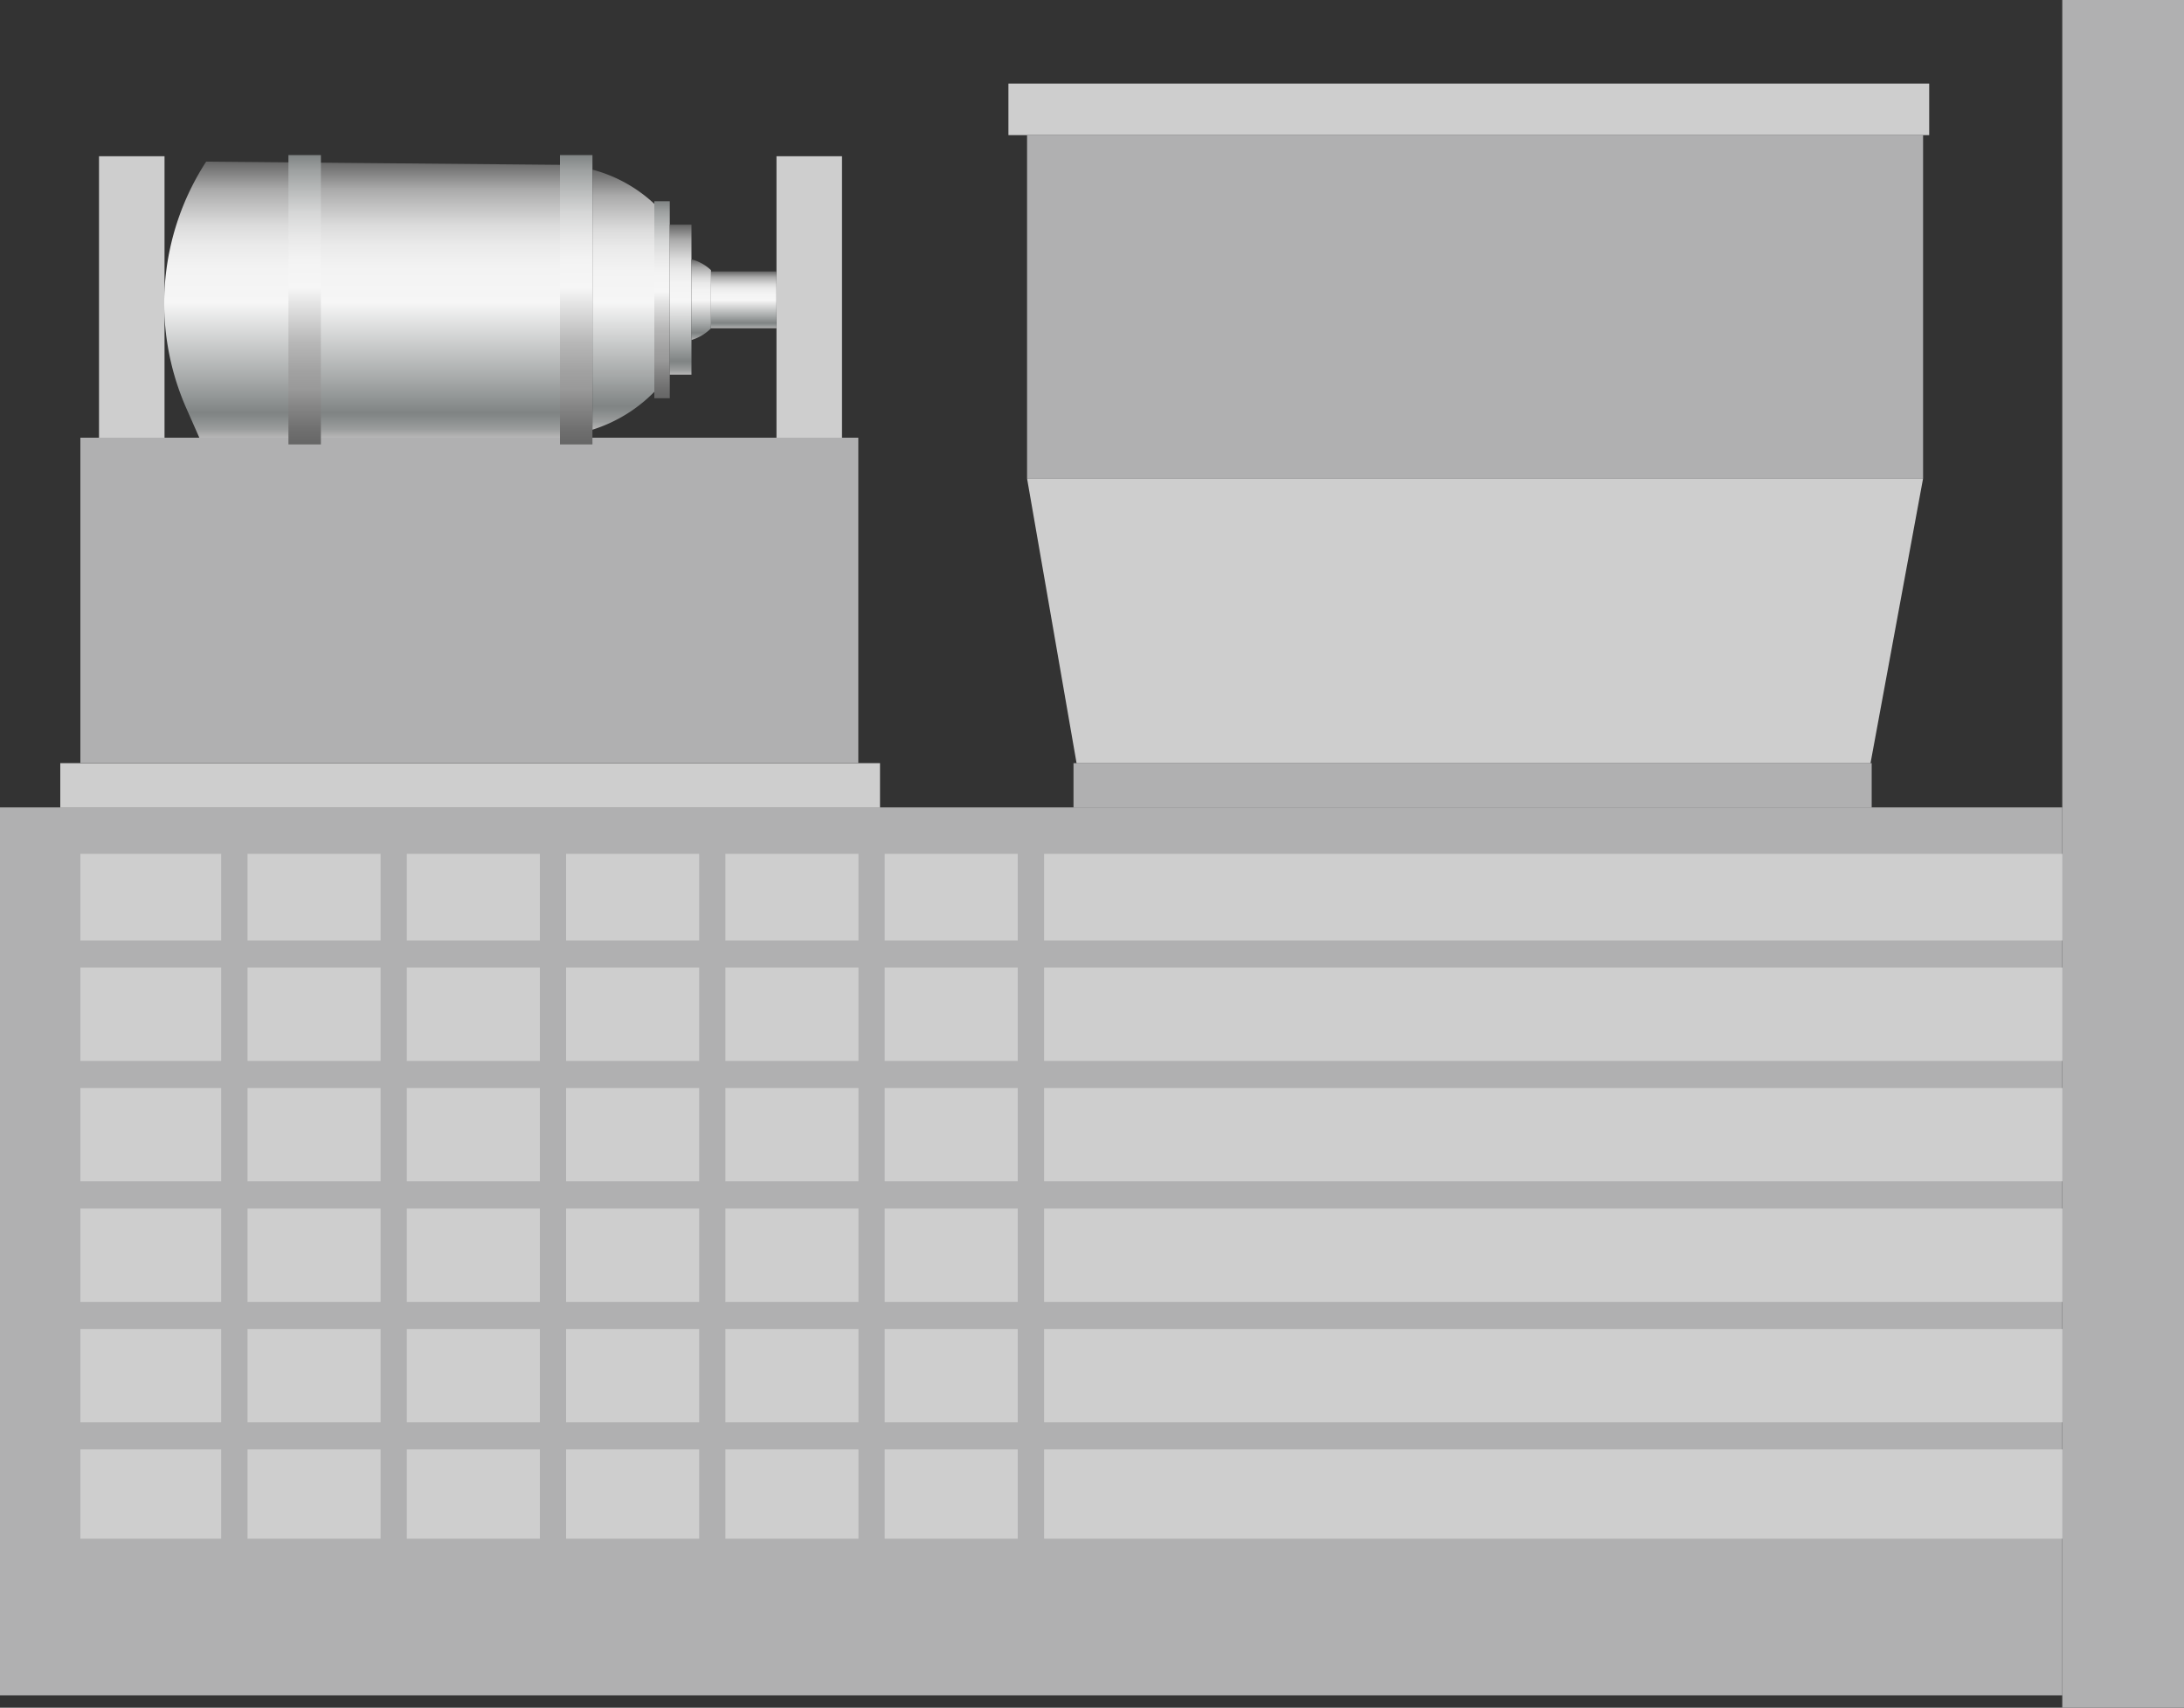 <svg xmlns="http://www.w3.org/2000/svg" xmlns:xlink="http://www.w3.org/1999/xlink" viewBox="0 0 150 117.28"><rect x="0" y="0" width="150" height="117.28" fill="#333333" stroke="none"/><defs><style>.cls-1{fill:#b0b0b1;}.cls-2{fill:#cecece;}.cls-3{fill:url(#未命名的渐变_143);}.cls-4{fill:url(#未命名的渐变_147);}.cls-5{fill:url(#未命名的渐变_147-2);}.cls-6{fill:url(#未命名的渐变_147-3);}.cls-7{fill:url(#未命名的渐变_143-2);}.cls-8{fill:url(#未命名的渐变_143-3);}.cls-9{fill:url(#未命名的渐变_143-4);}.cls-10{fill:url(#未命名的渐变_143-5);}</style><linearGradient id="未命名的渐变_143" x1="25.45" y1="30.06" x2="25.45" y2="11.1" gradientUnits="userSpaceOnUse"><stop offset="0" stop-color="#b7b7b7"/><stop offset="0.03" stop-color="#9b9d9d"/><stop offset="0.07" stop-color="#878b8b"/><stop offset="0.09" stop-color="#808484"/><stop offset="0.2" stop-color="#a3a6a6"/><stop offset="0.49" stop-color="#f6f6f6"/><stop offset="0.61" stop-color="#f3f3f3"/><stop offset="0.7" stop-color="#eaeaea"/><stop offset="0.77" stop-color="#dbdbdb"/><stop offset="0.83" stop-color="#c5c5c5"/><stop offset="0.9" stop-color="#aaa"/><stop offset="0.95" stop-color="#888"/><stop offset="1" stop-color="#666"/></linearGradient><linearGradient id="未命名的渐变_147" x1="39.57" y1="10.65" x2="39.57" y2="30.52" gradientUnits="userSpaceOnUse"><stop offset="0" stop-color="#808484"/><stop offset="0.05" stop-color="#9c9f9f"/><stop offset="0.13" stop-color="#bcbebe"/><stop offset="0.2" stop-color="#d6d7d7"/><stop offset="0.28" stop-color="#e8e8e8"/><stop offset="0.36" stop-color="#f3f3f3"/><stop offset="0.46" stop-color="#f6f6f6"/><stop offset="0.54" stop-color="#dbdbdb"/><stop offset="0.65" stop-color="#b7b7b7"/><stop offset="0.75" stop-color="#a1a1a1"/><stop offset="0.81" stop-color="#999"/><stop offset="0.86" stop-color="#888"/><stop offset="0.95" stop-color="#6f6f6f"/><stop offset="1" stop-color="#666"/></linearGradient><linearGradient id="未命名的渐变_147-2" x1="20.93" y1="10.65" x2="20.93" y2="30.52" xlink:href="#未命名的渐变_147"/><linearGradient id="未命名的渐变_147-3" x1="45.47" y1="13.82" x2="45.47" y2="27.35" xlink:href="#未命名的渐变_147"/><linearGradient id="未命名的渐变_143-2" x1="46.74" y1="25.73" x2="46.74" y2="15.43" xlink:href="#未命名的渐变_143"/><linearGradient id="未命名的渐变_143-3" x1="51.08" y1="22.53" x2="51.08" y2="18.64" xlink:href="#未命名的渐变_143"/><linearGradient id="未命名的渐变_143-4" x1="42.81" y1="29.51" x2="42.81" y2="11.65" xlink:href="#未命名的渐变_143"/><linearGradient id="未命名的渐变_143-5" x1="48.16" y1="23.35" x2="48.16" y2="17.81" xlink:href="#未命名的渐变_143"/></defs><title>Horizontal baler（卧式打捆机）</title><g id="图层_2" data-name="图层 2"><g id="图层_14" data-name="图层 14"><g id="Horizontal_baler_卧式打捆机_" data-name="Horizontal baler（卧式打捆机）"><rect class="cls-1" x="141.64" width="8.36" height="117.28"/><rect class="cls-1" y="55.45" width="141.64" height="60.98"/><rect class="cls-2" x="38.88" y="99.54" width="9.14" height="6.13"/><rect class="cls-2" x="27.94" y="66.45" width="9.14" height="6.41"/><rect class="cls-2" x="27.94" y="91.27" width="9.14" height="6.41"/><rect class="cls-2" x="27.94" y="74.72" width="9.14" height="6.41"/><rect class="cls-2" x="38.88" y="83" width="9.14" height="6.41"/><rect class="cls-2" x="38.88" y="66.45" width="9.14" height="6.41"/><rect class="cls-2" x="38.88" y="74.72" width="9.14" height="6.41"/><rect class="cls-2" x="38.88" y="91.27" width="9.14" height="6.41"/><rect class="cls-2" x="27.94" y="99.54" width="9.14" height="6.13"/><rect class="cls-2" x="27.94" y="83" width="9.14" height="6.41"/><rect class="cls-2" x="17" y="91.27" width="9.14" height="6.41"/><rect class="cls-2" x="71.71" y="83" width="69.94" height="6.41"/><rect class="cls-2" x="71.71" y="74.72" width="69.94" height="6.41"/><rect class="cls-2" x="71.71" y="58.64" width="69.94" height="5.95"/><rect class="cls-2" x="71.71" y="66.45" width="69.94" height="6.41"/><rect class="cls-2" x="17" y="99.54" width="9.14" height="6.13"/><rect class="cls-2" x="71.71" y="91.27" width="69.94" height="6.41"/><rect class="cls-2" x="17" y="66.45" width="9.14" height="6.41"/><rect class="cls-2" x="60.76" y="58.64" width="9.14" height="5.95"/><rect class="cls-2" x="17" y="74.72" width="9.14" height="6.41"/><rect class="cls-2" x="17" y="83" width="9.14" height="6.41"/><rect class="cls-2" x="60.76" y="83" width="9.14" height="6.41"/><rect class="cls-2" x="5.52" y="74.72" width="9.67" height="6.41"/><rect class="cls-2" x="5.52" y="66.45" width="9.67" height="6.41"/><rect class="cls-2" x="5.52" y="58.64" width="9.67" height="5.95"/><rect class="cls-2" x="27.94" y="58.64" width="9.14" height="5.95"/><rect class="cls-2" x="17" y="58.64" width="9.14" height="5.95"/><rect class="cls-2" x="71.71" y="99.54" width="69.94" height="6.13"/><rect class="cls-2" x="49.82" y="83" width="9.14" height="6.41"/><rect class="cls-2" x="5.52" y="83" width="9.67" height="6.41"/><rect class="cls-2" x="5.52" y="99.54" width="9.67" height="6.13"/><rect class="cls-2" x="5.52" y="91.27" width="9.67" height="6.41"/><rect class="cls-2" x="38.88" y="58.64" width="9.14" height="5.95"/><rect class="cls-2" x="49.82" y="99.54" width="9.14" height="6.13"/><rect class="cls-2" x="49.82" y="74.72" width="9.14" height="6.41"/><rect class="cls-2" x="49.82" y="66.45" width="9.14" height="6.41"/><rect class="cls-2" x="49.82" y="58.64" width="9.14" height="5.95"/><rect class="cls-2" x="49.82" y="91.27" width="9.14" height="6.41"/><rect class="cls-2" x="60.76" y="66.45" width="9.14" height="6.41"/><rect class="cls-2" x="60.76" y="99.54" width="9.14" height="6.13"/><rect class="cls-2" x="60.76" y="91.27" width="9.14" height="6.41"/><rect class="cls-2" x="60.76" y="74.72" width="9.14" height="6.41"/><rect class="cls-2" x="69.26" y="5.74" width="63.24" height="3.54"/><rect class="cls-1" x="73.73" y="52.41" width="54.82" height="3.05"/><rect class="cls-2" x="4.14" y="52.41" width="56.3" height="3.05"/><rect class="cls-1" x="70.54" y="9.28" width="61.54" height="23.58"/><rect class="cls-1" x="5.52" y="30.06" width="53.43" height="22.34"/><polygon class="cls-2" points="132.08 32.86 70.54 32.86 73.94 52.41 128.47 52.41 132.08 32.86"/><rect class="cls-2" x="6.8" y="10.73" width="4.5" height="19.33"/><rect class="cls-2" x="53.33" y="10.73" width="4.5" height="19.33"/><path class="cls-3" d="M39.62,30.06H13.69L12.78,28A17.87,17.87,0,0,1,14.16,11.1h0l25.46.23Z"/><rect class="cls-4" x="38.46" y="10.65" width="2.23" height="19.87"/><rect class="cls-5" x="19.81" y="10.65" width="2.23" height="19.87"/><rect class="cls-6" x="44.94" y="13.82" width="1.06" height="13.53"/><rect class="cls-7" x="46" y="15.43" width="1.49" height="10.3"/><rect class="cls-8" x="48.83" y="18.64" width="4.5" height="3.9"/><path class="cls-9" d="M44.94,26.91a10.27,10.27,0,0,1-4.25,2.6V11.65A9.94,9.94,0,0,1,44.94,14Z"/><path class="cls-10" d="M48.83,22.55a3.18,3.18,0,0,1-1.34.8V17.81a3.08,3.08,0,0,1,1.34.74Z"/></g></g></g></svg>